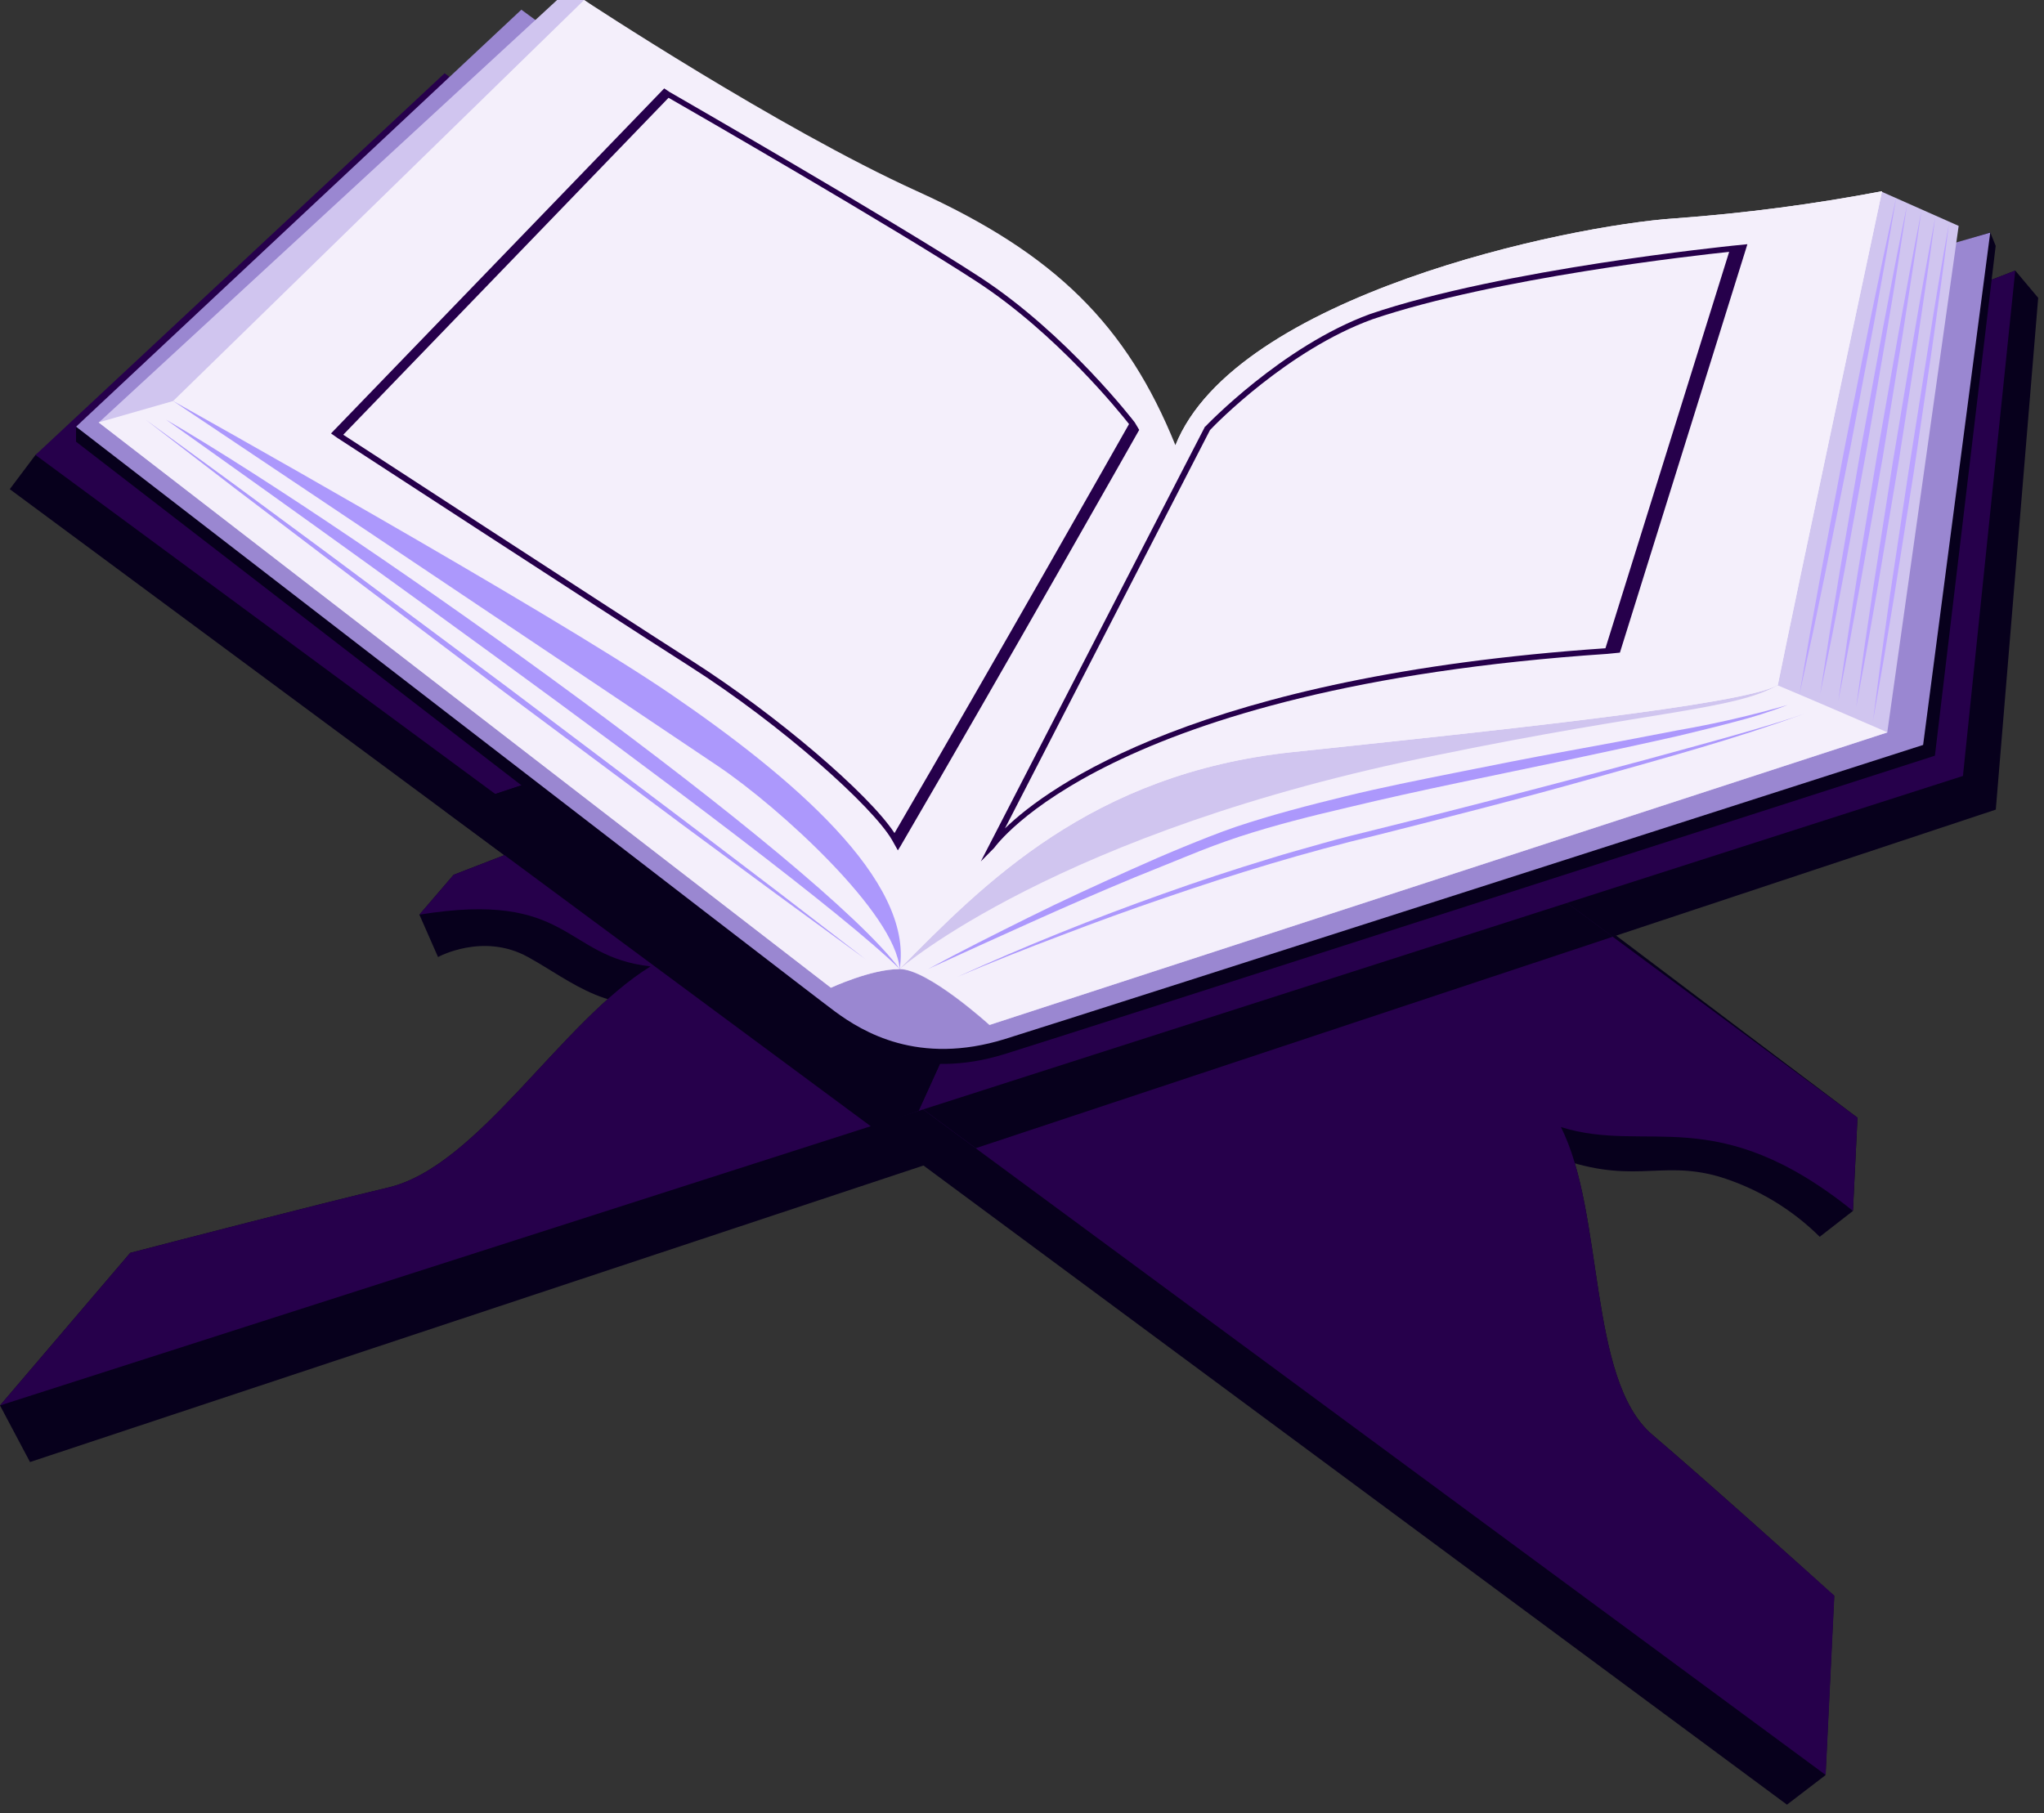<svg xmlns="http://www.w3.org/2000/svg" width="133" height="118" viewBox="0 0 133 118" fill="none">
<rect x="0" y="0" width="133" height="118" fill="#333333" stroke="none"/>
<path d="M131.13 17.609L29.517 56.934L27.289 59.53C37.142 57.933 36.617 62.264 42.33 62.898C36.495 66.489 31.13 75.894 25.275 77.285C20.508 78.421 11.608 80.725 8.471 81.542L9.53674e-07 91.473L1.953 95.156L129.864 52.693L132.622 19.384L131.13 17.609Z" fill="#07001C"/>
<path d="M107.509 93.373C103.3 89.783 104.412 78.971 101.565 73.355C107.226 75.126 111.649 71.64 120.569 78.809L120.864 72.744L33.964 7.165L2.309 29.61L0.635 31.837L116.275 117.455L118.782 115.535L119.348 103.866C117.079 101.808 110.901 96.264 107.509 93.373Z" fill="#07001C"/>
<path d="M120.573 78.809L118.406 80.495C116.565 78.669 114.305 77.321 111.823 76.569C107.877 75.453 106.195 77.244 100.805 75.154C100.335 74.723 100.042 74.133 99.982 73.498C99.922 72.863 100.1 72.228 100.481 71.717L112.648 72.121L120.573 78.809Z" fill="#07001C"/>
<path d="M107.509 93.373C103.3 89.783 104.412 78.971 101.565 73.355C107.226 75.126 111.649 71.64 120.569 78.809L120.864 72.744L28.93 4.767L2.309 29.61L118.794 115.523L119.36 103.854C117.079 101.808 110.901 96.264 107.509 93.373Z" fill="#26004B"/>
<path d="M75.449 39.16L35.982 54.436L63.493 74.729L104.945 60.966L75.449 39.16Z" fill="#07001C"/>
<path d="M27.289 59.53L28.502 62.288C28.502 62.288 31.429 60.67 34.356 62.288C37.284 63.905 39.742 66.266 44.339 65.062C44.904 63.466 44.904 61.725 44.339 60.129C44.339 60.129 33.936 56.934 33.705 56.934C33.475 56.934 27.289 59.53 27.289 59.53Z" fill="#07001C"/>
<path d="M29.517 56.934L27.289 59.53C37.142 57.933 36.617 62.264 42.33 62.898C36.495 66.489 31.13 75.894 25.275 77.285C20.508 78.421 11.608 80.725 8.471 81.542L9.53674e-07 91.473L127.726 50.502L131.13 17.609L29.517 56.934Z" fill="#26004B"/>
<path d="M75.675 37.255L28.93 52.77L56.732 73.355L59.769 72.303L75.675 37.255Z" fill="#07001C"/>
<path d="M75.675 37.255L32.201 51.686L59.769 72.303L75.675 37.255Z" fill="#07001C"/>
<path d="M4.949 28.748C4.949 28.748 52.596 65.543 54.359 66.829C56.122 68.114 59.749 70.359 65.413 68.591C71.078 66.825 125.902 49.183 125.902 49.183L129.856 16.004L129.501 15.118L75.166 31.906L33.924 1.625L4.949 27.77V28.748Z" fill="#07001C"/>
<path d="M4.949 27.77C4.949 27.77 52.596 64.564 54.359 65.854C56.122 67.144 59.749 69.38 65.413 67.617C71.078 65.854 125.134 48.484 125.134 48.484L129.501 15.138L75.166 30.907L33.924 0.631L4.949 27.77Z" fill="#9A87D1"/>
<path d="M36.249 0L6.433 27.495L54.08 64.289C54.08 64.289 56.684 63.076 58.528 63.076C60.371 63.076 64.378 66.715 64.378 66.715L122.801 47.675L127.447 14.702L122.429 12.474L76.464 28.979L38.008 0L36.249 0Z" fill="#D0C5EF"/>
<path d="M123.383 12.862C122.93 15.571 122.441 18.272 121.948 20.973L120.415 29.06L118.798 37.146L117.961 41.19L117.083 45.209L117.783 41.165L118.519 37.122L120.047 29.035L121.665 20.949C122.223 18.227 122.781 15.543 123.383 12.862Z" fill="#BBA3FF"/>
<path d="M124.091 13.323C123.686 15.992 123.282 18.652 122.821 21.312L121.45 29.286L119.999 37.243L119.243 41.218L118.434 45.184L119.053 41.186L119.708 37.195L121.086 29.205L122.542 21.248C123.039 18.612 123.545 15.963 124.091 13.323Z" fill="#BBA3FF"/>
<path d="M125.021 13.739C124.645 16.412 124.212 19.076 123.808 21.741L122.514 29.723L121.103 37.696L120.375 41.675L119.611 45.649L120.197 41.647L120.819 37.648L122.13 29.666L123.529 21.697C124.006 19.04 124.495 16.384 125.021 13.739Z" fill="#BBA3FF"/>
<path d="M125.926 14.132C125.57 16.804 125.178 19.473 124.778 22.137L123.533 30.127L122.198 38.1L121.503 42.083L120.771 46.058L121.325 42.051L121.919 38.052L123.165 30.062L124.495 22.089C124.94 19.436 125.421 16.78 125.926 14.132Z" fill="#BBA3FF"/>
<path d="M126.816 14.552C126.48 17.257 126.104 19.958 125.72 22.639L124.527 30.725L123.25 38.812L122.582 42.855L121.875 46.899L122.4 42.855L122.967 38.812L124.18 30.725L125.457 22.639C125.882 19.905 126.327 17.233 126.816 14.552Z" fill="#BBA3FF"/>
<path d="M11.265 26.1C11.265 26.1 22.036 33.81 31.134 38.909C40.231 44.008 57.323 56.647 58.532 63.056C64.018 57.509 70.985 50.34 84.102 48.949C97.218 47.558 113.452 45.884 115.68 44.582C116.796 39.01 122.461 12.445 122.461 12.445C118.009 13.293 113.512 13.883 108.993 14.212C102.03 14.673 80.386 19.226 76.484 28.979C73.326 21.175 68.684 16.533 59.676 12.445C50.667 8.358 38.008 0 38.008 0L11.265 26.1Z" fill="#F4EFFB"/>
<path d="M58.54 63.064C64.018 57.509 70.985 50.34 84.102 48.949C97.218 47.558 113.452 45.884 115.68 44.582C116.796 39.01 122.461 12.445 122.461 12.445C118.009 13.293 113.512 13.883 108.993 14.212C102.03 14.673 80.386 19.226 76.484 28.979L58.54 63.064Z" fill="#F4EFFB"/>
<path d="M93.555 49.135C68.79 54.088 58.54 63.064 58.54 63.064C60.396 63.064 64.39 66.703 64.39 66.703L122.813 47.663C122.813 47.663 117.961 45.56 115.66 44.598C112.81 46.224 107.614 46.244 93.555 49.135Z" fill="#F4EFFB"/>
<path d="M43.587 45.14C35.691 39.754 11.265 26.1 11.265 26.1L6.413 27.491L54.06 64.285C54.06 64.285 56.664 63.072 58.507 63.072C59.47 57.306 51.48 50.526 43.587 45.14Z" fill="#F4EFFB"/>
<path d="M43.587 45.14C35.691 39.754 11.265 26.1 11.265 26.1C11.265 26.1 42.75 47.182 46.745 49.879C50.74 52.576 58.261 59.445 58.54 63.064C59.47 57.306 51.48 50.526 43.587 45.14Z" fill="#AC98FC"/>
<path d="M10.8 27.309C10.8 27.309 51.387 56.017 58.54 63.064C53.34 56.102 23.896 34.955 10.8 27.309Z" fill="#AC98FC"/>
<path d="M9.47 27.309L15.381 31.627L21.272 35.978L33.018 44.728L44.707 53.546L50.538 57.982L56.34 62.446L50.429 58.127L44.538 53.777L32.792 45.027L21.102 36.204L15.272 31.773L9.47 27.309Z" fill="#AC98FC"/>
<path d="M60.396 63.064C62.551 61.896 64.742 60.8 66.938 59.708C69.133 58.617 71.361 57.598 73.601 56.595C74.721 56.09 75.845 55.6 76.981 55.135C78.118 54.67 79.254 54.213 80.426 53.809C82.767 53.029 85.149 52.41 87.535 51.828C89.92 51.245 92.326 50.768 94.728 50.287C97.129 49.806 99.531 49.325 101.945 48.888C104.359 48.452 106.745 48.003 109.171 47.53C111.582 47.111 113.968 46.562 116.319 45.884C115.173 46.326 114.001 46.697 112.81 46.996C111.625 47.315 110.432 47.598 109.243 47.886C106.85 48.431 104.456 48.937 102.058 49.45C97.267 50.465 92.459 51.407 87.709 52.551C85.331 53.105 82.957 53.7 80.649 54.452C79.5 54.832 78.36 55.261 77.224 55.73L73.828 57.104C71.567 58.042 69.323 59.021 67.091 60.024C64.859 61.026 62.623 62.045 60.396 63.064Z" fill="#AC98FC"/>
<path d="M62.3 63.574C66.688 61.579 71.156 59.776 75.704 58.164C77.971 57.355 80.262 56.599 82.577 55.895C83.726 55.535 84.89 55.22 86.051 54.889C87.211 54.557 88.384 54.27 89.552 53.983C94.226 52.831 98.888 51.617 103.542 50.388C105.871 49.776 108.196 49.148 110.517 48.504C111.677 48.185 112.838 47.865 113.99 47.526C115.143 47.186 116.303 46.85 117.435 46.438C112.911 48.096 108.253 49.353 103.619 50.663C98.985 51.973 94.319 53.158 89.641 54.343C84.959 55.459 80.341 56.87 75.805 58.431C73.53 59.207 71.267 60.028 69.016 60.893C66.756 61.746 64.516 62.632 62.3 63.574Z" fill="#AC98FC"/>
<path d="M58.422 55.345L58.046 54.674C56.785 52.495 50.877 47.19 44.857 43.353C39.103 39.681 22.117 28.603 21.943 28.494L21.539 28.21L43.219 5.754L43.563 5.984C43.709 6.069 58.119 14.358 63.756 18.033C69.392 21.709 73.791 27.43 73.836 27.491L74.127 27.98L74.066 28.085C73.981 28.239 65.442 43.333 58.584 55.087L58.422 55.345ZM22.335 28.295C24.22 29.508 39.633 39.568 45.055 43.033C50.477 46.498 56.494 51.621 58.204 54.221C64.722 43.037 72.687 28.975 73.464 27.6C72.865 26.84 68.753 21.721 63.553 18.328C58.208 14.843 44.954 7.189 43.502 6.364L22.335 28.295Z" fill="#26004B"/>
<path d="M64.694 55.18L63.82 56.065L78.409 27.762H78.429C78.478 27.709 83.414 22.534 89.148 20.439C97.805 17.491 112.575 16.016 112.725 15.992L113.699 15.894L113.618 16.161L105.443 42.354L105.406 42.475L104.598 42.556C72 44.736 64.779 55.083 64.694 55.18ZM78.732 27.992L65.389 53.918C68.219 51.169 78.073 43.996 104.464 42.192C106.643 35.214 111.795 18.697 112.514 16.392C110.432 16.61 97.259 18.074 89.306 20.779C83.815 22.764 79.06 27.632 78.732 27.992Z" fill="#26004B"/>
</svg>